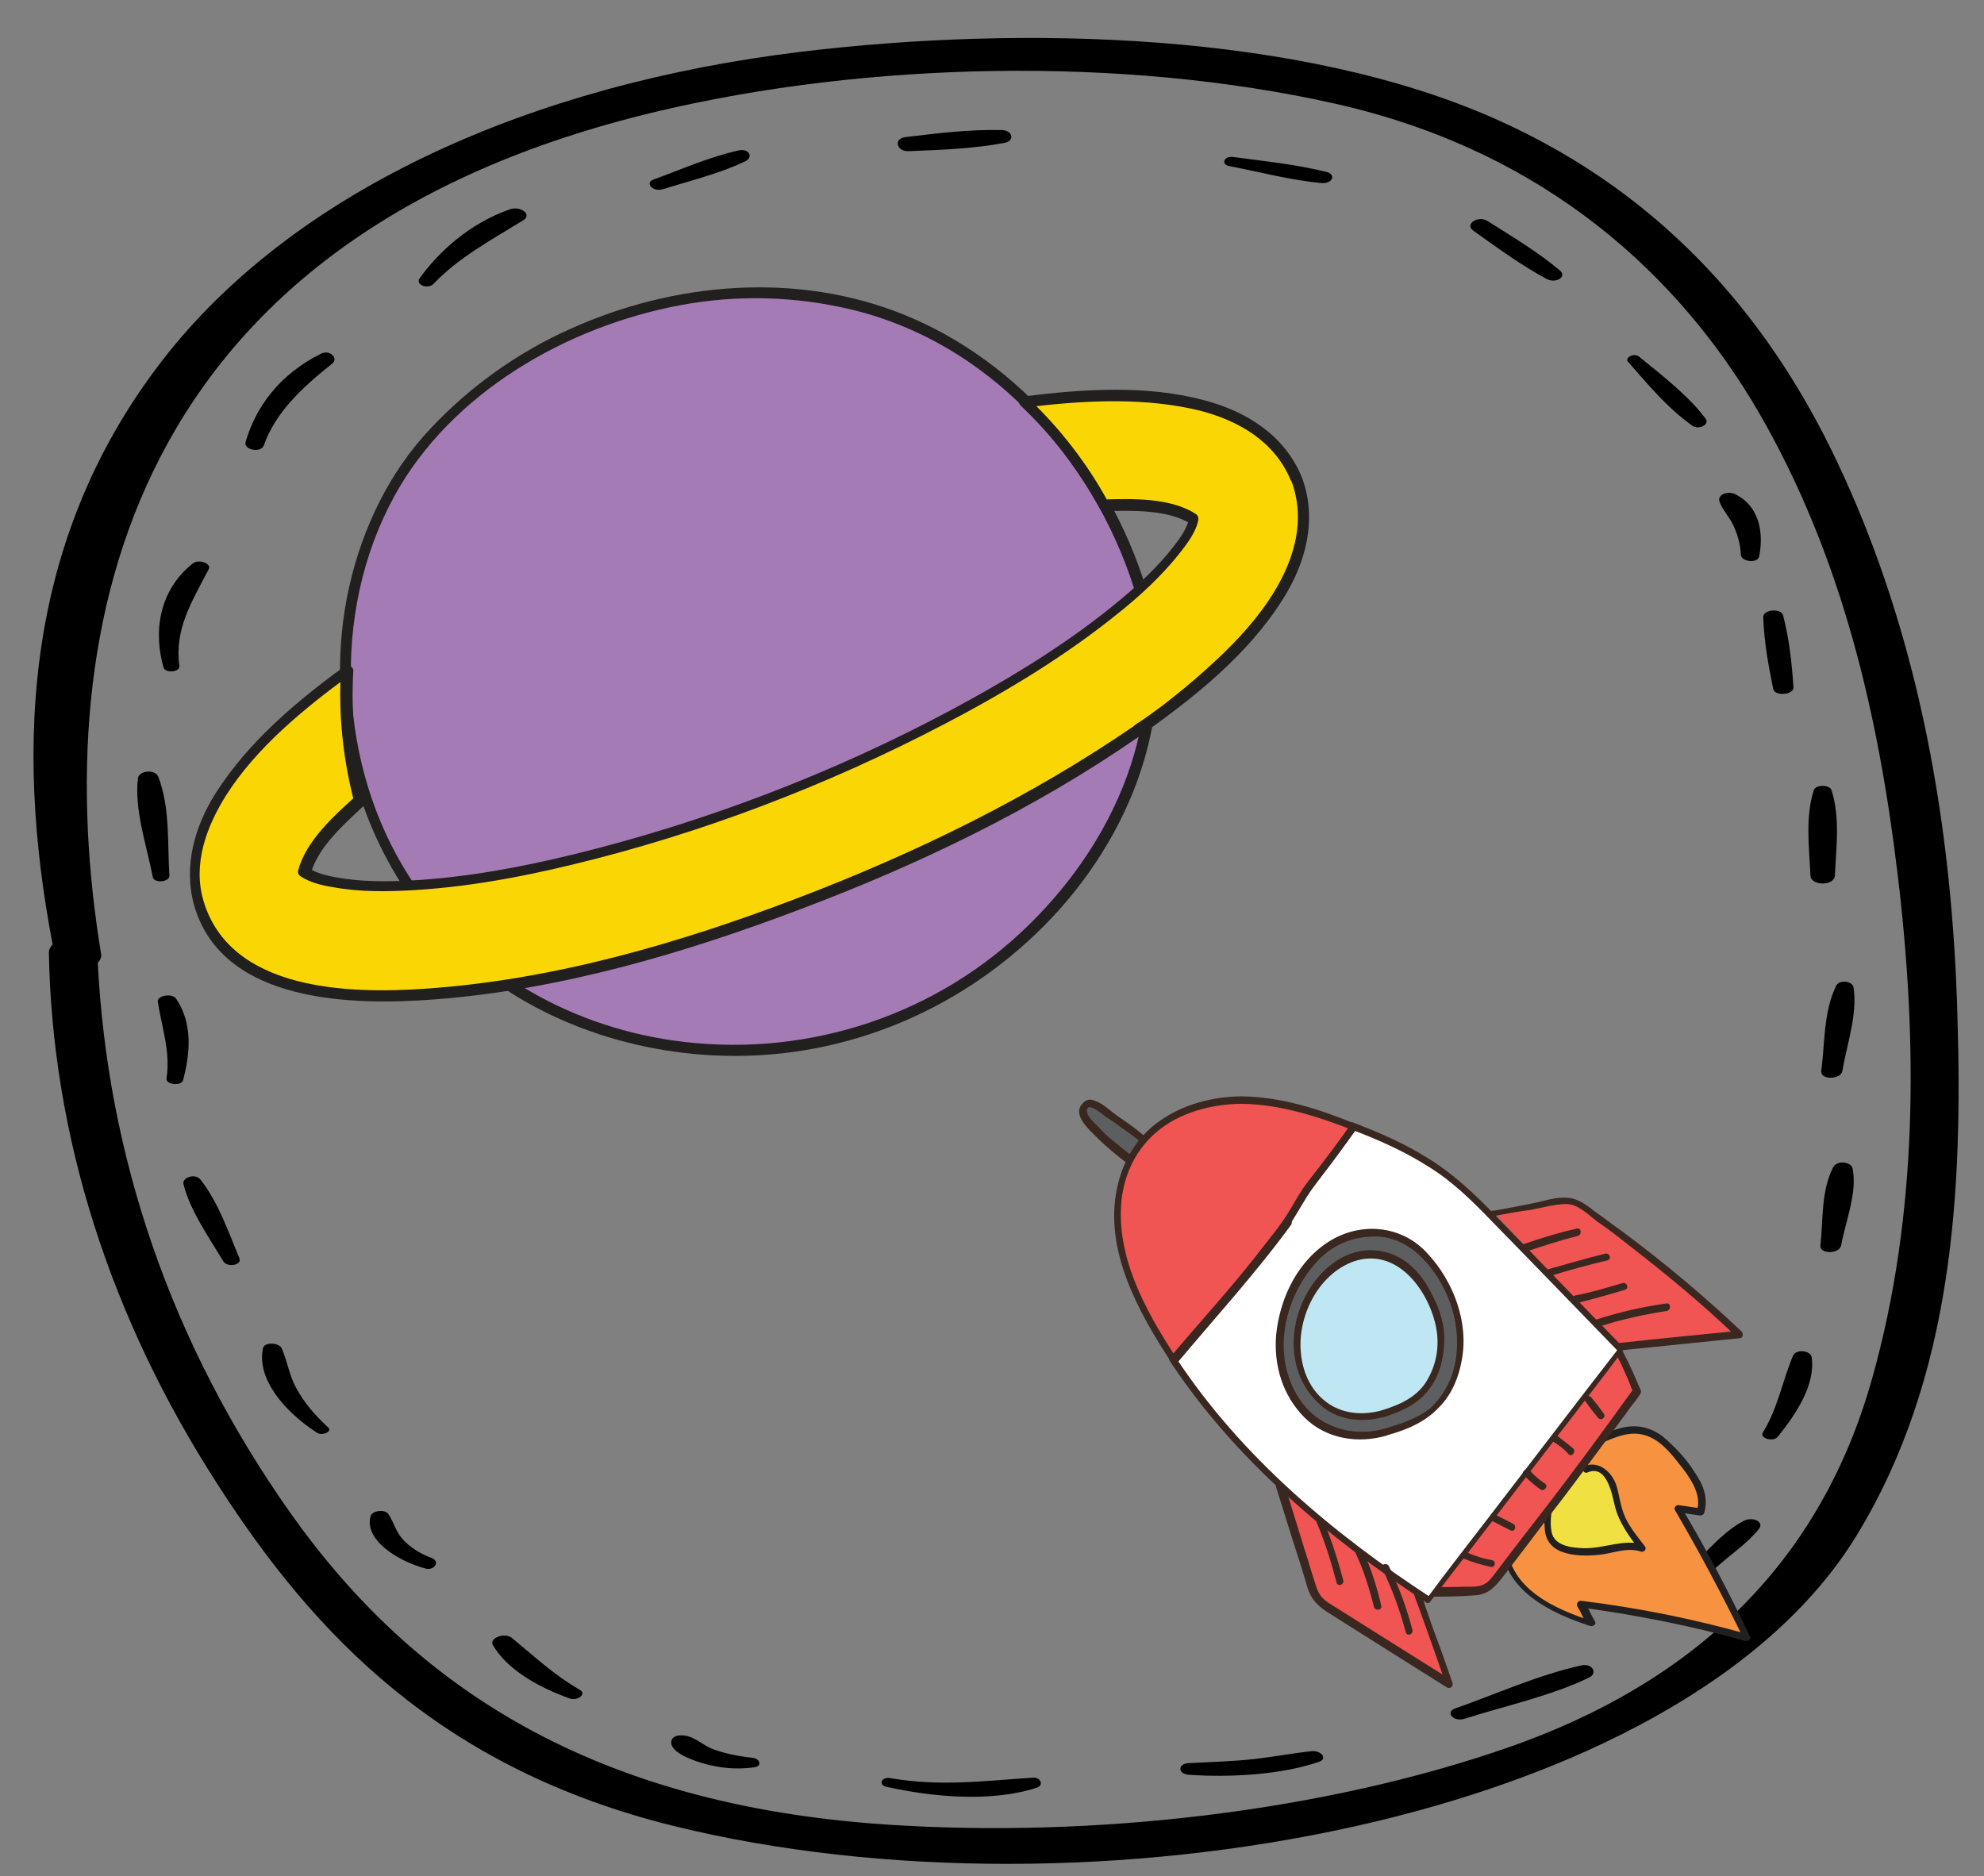 <?xml version="1.0" encoding="utf-8"?>
<!-- Generator: Adobe Illustrator 19.0.0, SVG Export Plug-In . SVG Version: 6.00 Build 0)  -->
<svg version="1.1" id="Capa_1" xmlns="http://www.w3.org/2000/svg" xmlns:xlink="http://www.w3.org/1999/xlink" x="0px" y="0px"
	 viewBox="-58 194.9 479 453" style="enable-background:new -58 194.9 479 453;" xml:space="preserve">
<rect x="-58" y="194.9" width="479" height="453" fill="#808080" stroke="none"/>
<style type="text/css">
	.st0{fill:#F79340;}
	.st1{fill:#211F1F;}
	.st2{fill:#F0E042;}
	.st3{fill:#5D5E5F;}
	.st4{fill:#3A271F;}
	.st5{fill:#F05453;}
	.st6{fill:#FFFFFF;}
	.st7{fill:#BFE6F3;}
	.st8{fill:#A57BB6;}
	.st9{fill:#221F1F;}
	.st10{fill:#FAD704;}
</style>
<g>
	<path d="M414.6,440.6c1.2,41.2-0.8,86.5-24.4,125.1c-42.4,69.2-185.8,94.6-285.4,70.1c-56.5-13.9-87-46.4-110-82.1
		c-26.3-40.6-40.2-84.5-41-128.8c0-0.8,0.4-1.4,0.9-2c-9.2-48.2-6.9-99.2,28-142.9c31.7-39.5,87.5-64.7,152.7-72.6
		c54-6.5,120.5-4.7,167.6,16.2c42.6,18.9,67.3,50.7,82.4,82.5C405.8,349,413.4,395.7,414.6,440.6z M394,527.7
		c11.2-39.8,11-81.8,6.1-122.1c-4.5-37.3-13.1-75.9-33.4-111c-18.9-32.6-51.1-63.2-102.5-74.7c-51.3-11.5-112.8-10.1-163.5,1.9
		C-27.1,252.1-46.6,346-33.6,425.2c0.2,0.9-0.3,1.6-0.8,2.2c2.4,46.1,17.2,91.4,46.8,133.2c29.6,41.6,72.7,70,143.3,74.8
		c50.3,3.4,106.4-3.1,151.3-18.9C358.7,598.2,383.6,564.9,394,527.7z"/>
	<path d="M389.5,433.3c1,6.5-1.6,13.7-2.7,20.2c-0.4,2.1-5.3,2.2-5.1,0c0.9-6.6,0.5-14.2,3.6-20.6
		C386.1,431.3,389.3,431.8,389.5,433.3z"/>
	<path d="M389.3,477.1c1.1,5.9-1.7,12.6-2.8,18.5c-0.4,2.1-5.2,2.2-5,0c0.7-6.1,0.1-13.1,3.1-18.9
		C385.6,474.9,389,475.4,389.3,477.1z"/>
	<path d="M384.2,385.7c2.1,6.7,1.1,13.9,0.8,20.6c-0.2,2.6-5.8,2.5-5.9,0c-0.3-6.8-1.3-14,0.8-20.6
		C380.3,384.3,383.8,384.3,384.2,385.7z"/>
	<path d="M379.4,522.6c0.9,6.6-3.6,13.5-8.2,19.2c-1,1.3-4.4,0.4-3.6-1c3.7-6.1,4.7-12.4,7.3-18.6
		C375.7,520.5,379.2,521,379.4,522.6z"/>
	<path d="M375,360.8c0.2,1.9-4.6,2.3-4.9,0.4c-1.2-5.8-2.2-11.5-2.4-17.3c-0.1-1.8,4.3-2.3,4.8-0.4C374,349.2,374.6,355,375,360.8z"
		/>
	<path d="M363,562.1c2.1-1.1,5,0.2,3.7,1.9c-2.6,3.3-6.8,6.2-10.2,9.2c-3.5,3-6.7,6.2-9.9,9.3c-1.6,1.6-5.4,0.2-3.9-1.5
		c3.2-3.4,6.4-6.8,9.8-10.1C355.7,567.8,358.8,564.3,363,562.1z"/>
	<path d="M361.1,314.3c6.2,3.2,6.6,10.2,5.6,15c-0.4,1.7-4.3,1.2-4.4-0.4c-0.1-2.4-0.7-4.7-1.7-6.9c-0.9-2.1-2.8-4-3.5-6.1
		C356.7,314.2,359.3,313.3,361.1,314.3z"/>
	<path d="M353.8,296c1,1.3-1.5,2.8-3.2,1.7c-6.3-4.5-10.8-10.1-15.5-15.4c-1-1,1.4-2.3,2.6-1.3C343.5,285.7,349.8,290.6,353.8,296z"
		/>
	<path d="M323.8,597c2.8-0.6,3.9,2,1.9,2.9c-8.7,4.3-20.4,6.9-30.2,10c-2.5,0.8-4.7-1.6-2.2-2.5C303,604,313.3,599.3,323.8,597z"/>
	<path d="M318.6,260.2c1.8,1.5-0.9,3.2-3.1,2.1c-6.5-3.5-12-7.6-17.8-11.7c-2.2-1.6,1.2-3.8,3.5-2.3
		C307.2,252.1,313.4,255.8,318.6,260.2z"/>
	<path d="M262.2,236.4c2.5,0.6,1.5,2.9-1.1,2.7c-7.6-0.7-15-2.7-22.3-4.1c-2.1-0.4-1.3-2.5,0.9-2.2
		C247.2,233.8,255,234.6,262.2,236.4z"/>
	<path d="M258.7,617.7c2.2-0.2,4,1.8,1.7,2.6c-9.1,3.1-21.4,3.8-31.4,3.1c-2.7-0.2-2.7-2.7,0-2.8c5.3-0.3,10.5-0.4,15.8-1
		C249.4,619.1,254,618.2,258.7,617.7z"/>
	<path d="M191.4,624.1c1.9-0.1,2.6,1.8,1,2.4c-11,3.6-25.2,2.3-36.4-0.2c-2-0.4-1.2-2.5,0.9-2.1C169,626.3,179.1,624.9,191.4,624.1z
		"/>
	<path d="M183.9,226.3c2.6,0.1,3.2,2.6,0.6,3.1c-7.4,1.4-15.5,1.7-23.2,2c-2.9,0.1-3.6-3.1-0.7-3.4
		C168.2,227.1,176.1,226.1,183.9,226.3z"/>
	<path d="M123.6,619.3c1.8,0.1,2.6,2,0.5,2.3c-4.3,0.6-8.5,0.2-12.5-1c-3.1-0.9-8.5-3-7.4-5.7c0.3-0.6,1.1-1,2-1
		c3-0.2,5.1,2.1,7.4,3.1C116.6,618.2,120,618.9,123.6,619.3z"/>
	<path d="M120.4,231.2c2.5-0.5,3.5,1.7,1.6,2.6c-5.9,2.9-13.3,4.7-20,6.8c-2.4,0.7-4.5-1.6-2.1-2.4
		C106.5,235.8,113.2,232.8,120.4,231.2z"/>
	<path d="M82,602.9c1.7,1-0.5,2.7-2.4,2.1c-7.9-2.8-15.3-7.2-18.6-12.9c-1-1.7,2.8-3.1,4.5-1.8C70.9,594.7,75.6,599.2,82,602.9z"/>
	<path d="M65.2,245.4c2.5-0.8,5.4,1.3,3.1,2.7c-8,4.9-15.7,9.1-21.6,15.3c-1.4,1.5-4.5,0.2-3.4-1.3C48,255.6,55.4,248.8,65.2,245.4z
		"/>
	<path d="M46.3,571.1c2,0.8,0.6,3.1-1.6,2.5c-7-1.9-14.9-7.1-13.2-12.7c0.4-1.3,3.5-1.7,4.3-0.4c1.3,2,1.7,4,3.3,5.9
		C40.9,568.4,43.3,570,46.3,571.1z"/>
	<path d="M19.5,280.3c2.2-1.1,4.3,1.2,2.7,2.4c-7.6,6-13.7,11.9-16.5,19.7c-0.7,2-5,1.1-4.4-0.8C3.7,293.3,9.4,285.3,19.5,280.3z"/>
	<path d="M21.2,539.5c1.2,1-1.4,2.2-2.7,1.3c-7.7-5-14.6-12.9-13-20.4c0.4-1.6,3.9-1.3,4.5,0c1.4,3.2,1.8,6.5,3.5,9.6
		C15.4,533.5,18,536.6,21.2,539.5z"/>
	<path d="M-0.2,498.7c0.7,1.7-3,2.3-3.9,0.7c-3.5-5.8-8.1-12.4-9.6-18.6c-0.4-1.6,2.8-2.7,4.1-1.1C-5.2,485.3-2.8,492.5-0.2,498.7z"
		/>
	<path d="M-11.4,330.9c1.5-1.1,4.5,0.1,3.8,1.4c-4.2,8.1-8.3,14.5-7.1,23.4c0.2,1.5-3.4,1.8-3.8,0.4
		C-20.9,347.9-19.9,337.6-11.4,330.9z"/>
	<path d="M-15.5,436c4.1,6,3.4,13.3,1.7,19.7c-0.4,1.5-4.2,1.1-4-0.4c1-6.4-1.1-12.2-2.1-18.5C-20.2,435.3-16.5,434.6-15.5,436z"/>
	<path d="M-17.1,406.3c0.1,1.6-3.7,1.9-4,0.4c-1.5-7.7-4.5-16.2-3.6-23.9c0.2-1.8,4.1-2.3,4.9-0.4
		C-16.9,389.9-17.6,398.5-17.1,406.3z"/>
</g>
<g id="XMLID_10_">
	<g id="XMLID_47_">
		<g id="XMLID_51_">
			<path id="XMLID_53_" class="st0" d="M305.4,567.3c0.1,5.1,3.2,9.7,7.2,12.9c3.9,3.2,8.8,4.9,13.8,6.4c-0.9-1.5-1.6-3.2-2.5-4.7
				c13.5,1.6,26.9,4.3,40,8.1c-5.1-10.6-10.6-21.1-16.7-31.3c1.8,0.3,3.5,0.5,5.4,0.8c1.4-4.2-1.4-8.5-4.3-12
				c-2.9-3.7-6.4-7.5-11.1-7.8c-5.8-0.4-10.9,4.9-16.5,4.5"/>
			<path id="XMLID_52_" class="st1" d="M304.5,567.4c0.4,11.5,11.9,17,21.5,20.1c0.6,0.1,1.5-0.4,1.1-1.1c-0.9-1.5-1.6-3.2-2.5-4.7
				c-0.4,0.4-0.6,0.8-1,1.3c13.4,1.8,26.6,4.4,39.8,8.1c0.6,0.1,1.5-0.4,1.1-1.1c-5.1-10.7-10.6-21.2-16.7-31.4
				c-0.3,0.5-0.5,0.9-0.8,1.4c1.8,0.3,3.5,0.5,5.4,0.8c0.4,0,0.8-0.1,1-0.5c1.1-3.5-0.1-6.8-2.1-9.7c-2-3.3-4.9-6.4-8-9
				c-3.2-2.3-6.6-2.9-10.4-1.8c-4.2,1.1-7.8,4.2-12.2,4.2c-1.1,0-1.4,1.8-0.3,1.6c6.9,0.1,12.9-6.8,19.8-3.8
				c3.5,1.5,5.9,4.9,8.2,7.8c2.1,2.8,4.4,6.4,3.3,10c0.4-0.1,0.6-0.4,1-0.5c-1.8-0.3-3.5-0.5-5.4-0.8c-0.8-0.1-1.3,0.8-0.8,1.4
				c5.9,10.1,11.4,20.5,16.5,30.9c0.4-0.4,0.8-0.8,1.1-1.1c-13.1-3.7-26.5-6.4-40.3-8.1c-0.6-0.1-1.3,0.5-1,1.3
				c0.9,1.5,1.6,3.2,2.5,4.7c0.4-0.4,0.8-0.8,1.1-1.1c-9-2.9-20.1-7.8-20.6-18.7C306.2,566,304.5,566.3,304.5,567.4L304.5,567.4z"/>
		</g>
		<g id="XMLID_48_">
			<path id="XMLID_50_" class="st2" d="M325.1,549.5c2.1-1,4.8,0.6,5.9,2.7c1.1,2,1.3,4.7,2,6.9c1.1,3.5,3.3,6.6,5.7,9.5
				c-2.8-0.9-5.9,0-8.8,0.6c-2.4,0.4-4.7,0.5-7.1,0.3c-2.5-0.3-5.3-1.1-6.4-3.4c-0.5-1-0.5-2.3-0.4-3.5c0.1-2.3,0.1-4.8,1.5-6.8"/>
			<path id="XMLID_49_" class="st1" d="M325.3,550.4c4.7-2,5.9,5.4,6.6,8.2c1,4,3.5,7.3,5.9,10.5c0.4-0.4,0.8-0.9,1-1.3
				c-4.7-1.4-9.5,1-14.4,0.9c-2.9-0.1-7.1-0.5-7.8-3.9c-0.5-2.5-0.1-6.3,1.3-8.6c0.6-1-0.9-2-1.4-1.1c-1.5,2.4-1.8,5.2-1.6,8
				c0,3,1.1,5.2,4,6.4c2.8,1.1,6.2,1.1,9.1,0.8c3.3-0.3,6.7-1.9,10.1-0.8c0.8,0.3,1.6-0.6,1-1.3c-1.8-2.3-3.5-4.4-4.7-6.9
				c-1.1-2.4-1.4-5.1-2.1-7.6c-1-3.3-4.3-6.3-7.8-4.8C323.7,549.2,324.3,550.9,325.3,550.4L325.3,550.4z"/>
		</g>
	</g>
	<g id="XMLID_44_">
		<path id="XMLID_46_" class="st3" d="M217.4,476.7c-4.3-3.2-8.3-6.6-12-10.4c-0.9-0.9-1.6-1.9-1.8-3c-0.1-1.1,0.9-2.5,2-2.3
			c0.4,0,0.6,0.3,0.9,0.4c2.3,1.6,4.5,3.2,6.8,4.8c2.7,1.8,5.3,3.8,7.3,6.3"/>
		<path id="XMLID_45_" class="st4" d="M218,476.1c-2.5-1.9-4.9-3.8-7.3-5.8c-1.3-1-2.3-2-3.4-3.2c-0.9-1-2.8-2.4-2.9-4
			c0-2.4,3.7,0.8,4.4,1.3c1.4,0.9,2.7,1.8,4,2.8c2.7,1.8,5.1,3.7,7.2,6.1c0.8,0.9,2.1-0.1,1.4-1c-2.8-3.3-6.3-5.7-9.8-8.1
			c-1.5-1.1-3.4-2.9-5.2-3.5c-1.3-0.6-2.3-0.3-3.2,0.8c-2.1,2.5,1.3,5.7,2.8,7.2c3.3,3.4,6.9,6.2,10.7,9
			C217.9,478.1,218.9,476.7,218,476.1L218,476.1z"/>
	</g>
	<g id="XMLID_41_">
		<path id="XMLID_43_" class="st5" d="M286.3,579.5c3.4-0.1,6.8-0.1,10.1-0.3c1.5,0,3.2,0,4.7-0.9c1-0.6,1.8-1.5,2.4-2.5
			c11.6-14.8,22.9-29.8,33.8-45.1c-1.5-4-3.3-8-5.4-11.7"/>
		<path id="XMLID_42_" class="st4" d="M286.4,580.4c3.8,0,7.6,0,11.4-0.3c3.5-0.1,5.2-2.1,7.2-4.7c4.9-6.3,9.7-12.8,14.6-19.1
			c4.7-6.2,9.3-12.5,13.9-18.7c1.1-1.4,2.1-3,3.3-4.4c0.4-0.6,1-1.3,1.3-1.9c0.3-0.6-0.3-1.4-0.5-1.9c-1.5-3.7-3.2-7.2-5.1-10.6
			c-0.5-1-2.3-0.4-1.6,0.6c2.1,3.8,3.9,7.7,5.4,11.7c0-0.3,0.1-0.5,0.1-0.9c-7.2,10-14.5,20-22.1,29.8c-3.8,4.9-7.6,9.8-11.2,14.6
			c-0.9,1.1-1.6,2.3-3,2.9c-1.3,0.6-3,0.5-4.4,0.5c-3.2,0.1-6.3,0.1-9.5,0.1C285,578.7,285.4,580.4,286.4,580.4L286.4,580.4z"/>
	</g>
	<g id="XMLID_38_">
		<path id="XMLID_40_" class="st5" d="M302.7,487.6c4.7-0.9,9.5-1.8,14.3-2.7c1.5-0.3,3-0.5,4.5-0.3c1.3,0.3,2.4,1.1,3.5,1.9
			c13,9.2,25.3,19.3,36.9,30.2c-9.8,1-19.6,1.9-29.4,3"/>
		<path id="XMLID_39_" class="st4" d="M302.8,488.5c2.9-0.6,5.8-1.1,8.8-1.5c2.8-0.5,5.8-1.4,8.6-1.4c2.8,0,5.4,2.7,7.5,4.3
			c2.4,1.6,4.7,3.4,7.1,5.3c9.2,7.1,18.2,14.5,26.6,22.6c0.1-0.5,0.4-1,0.5-1.6c-9.8,1-19.6,1.9-29.4,3c-1.1,0.1-0.9,1.8,0.1,1.8
			c9.8-1,19.7-2,29.4-3c0.9,0,0.9-1.1,0.5-1.6c-9-8.5-18.4-16.4-28.2-23.7c-2.4-1.8-4.7-3.4-7.1-5.2c-2-1.5-4-3.2-6.7-3.4
			c-2.7-0.3-5.8,0.8-8.3,1.3c-3.2,0.6-6.3,1.3-9.5,1.8C301.5,487,301.7,488.7,302.8,488.5L302.8,488.5z"/>
	</g>
	<g id="XMLID_35_">
		<path id="XMLID_37_" class="st5" d="M250.8,553.6c2.5,8,4.9,15.9,7.5,23.7c0.5,1.4,0.9,2.8,1.9,3.9c0.6,0.8,1.5,1.3,2.4,1.8
			c9.7,6.1,19.3,12.2,29.2,18.4c-2.5-7.3-5.2-14.8-7.7-22.1c-0.1-0.5-0.3-1-0.1-1.3c0.4-0.4,1-0.3,0.9,0.3"/>
		<path id="XMLID_36_" class="st4" d="M250.1,554c1.8,5.6,3.4,11,5.2,16.5c0.9,2.7,1.6,5.2,2.4,7.8c0.8,2.5,2.1,4,4.4,5.6
			c9.7,6.1,19.3,12.2,29.2,18.4c0.8,0.5,1.6-0.3,1.4-1c-1.3-3.7-2.5-7.3-3.9-11c-0.8-2-1.4-3.9-2.1-5.9c-0.3-0.9-0.6-1.6-0.9-2.7
			c-0.1-0.5-0.3-0.9-0.5-1.4c0-0.1-0.1-0.5-0.3-0.6c-0.1-0.6-0.5-1-1-1.4c0.3,1,1.9,0.9,1.8-0.1c-0.1-1.1-1.6-1.8-2.4-0.8
			c-0.4,0.6-0.3,1.4-0.1,2.1c0.4,1.5,1.1,3,1.6,4.5c2.1,5.9,4.2,11.7,6.2,17.6c0.5-0.4,0.9-0.8,1.4-1c-9.3-5.8-18.6-11.7-28-17.6
			c-1.3-0.8-2.4-1.4-3.3-2.4c-0.9-1-1.4-2.4-1.8-3.8c-0.9-2.7-1.6-5.3-2.5-8c-1.6-5.3-3.3-10.6-4.9-15.9
			C251.3,552.3,249.7,552.9,250.1,554L250.1,554z"/>
	</g>
	<g id="XMLID_32_">
		<path id="XMLID_34_" class="st6" d="M252.8,489.5c-8.5,12-18.2,22.6-27.7,33.6c15.5,23.5,38,42.3,61.6,57.8l46.6-60.2
			c-9.5-9.7-18.9-19.6-28.4-29.3c-4.7-4.9-9.3-9.7-14.8-13.5c-6.4-4.7-14-8-21.5-10.9c-3.3,4.7-6.7,9.1-10.4,13.9
			C256.4,483.4,254.7,486.6,252.8,489.5z"/>
		<path id="XMLID_33_" class="st4" d="M252.2,488.9c-8.3,11.9-18.2,22.6-27.7,33.6c-0.3,0.3-0.3,0.8,0,1.1
			c15.8,23.9,38,42.4,61.7,58.1c0.4,0.4,0.9,0.3,1.1-0.1c10.4-13.4,20.6-26.8,30.9-40.2c5.2-6.8,10.5-13.5,15.5-20.3
			c0.3-0.3,0.3-0.9,0-1.1c-10.4-10.6-20.6-21.3-30.9-31.9c-4.8-4.9-9.8-9.7-15.8-13.4c-5.8-3.7-12.1-6.4-18.4-8.8
			c-0.4-0.1-0.8-0.1-1,0.3c-2.8,3.8-5.3,7.6-8.2,11.2c-1.4,1.8-2.8,3.4-3.9,5.3C254.6,484.8,253.5,487,252.2,488.9
			c-0.6,1,0.8,2,1.4,1.1c1.3-1.8,2.3-3.7,3.4-5.6c1.3-2,2.9-3.9,4.3-5.8c2.9-3.7,5.6-7.5,8.2-11.2c-0.4,0.1-0.6,0.3-1,0.3
			c6.3,2.4,12.4,5.1,18.1,8.7c6.1,3.7,11.1,8.7,16,13.8c10.2,10.4,20.2,20.8,30.3,31.2c0-0.4,0-0.6,0-1.1
			c-10.4,13.4-20.6,26.8-30.9,40.2c-5.2,6.8-10.5,13.5-15.5,20.3c0.5-0.1,0.9-0.1,1.1-0.1c-23.6-15.4-45.8-34-61.5-57.7
			c0,0.4,0,0.6,0,1.1c9.3-11.1,19.1-21.8,27.7-33.6C254.2,489.1,252.8,488,252.2,488.9z"/>
	</g>
	<g id="XMLID_29_">
		<path id="XMLID_31_" class="st5" d="M241.7,460.5c-9.2,0-18.8,3.4-24.5,10.6c-4.7,6.2-6.1,14.3-5.1,22c1,7.6,4.2,14.8,8,21.5
			c1.6,2.9,3.3,5.7,5.2,8.5c9.2-11,18.9-21.6,27.7-33.6c1.9-2.9,3.5-6.1,5.7-8.7c3.7-4.7,7.1-9.2,10.4-13.9c-0.1,0-0.4-0.1-0.5-0.3
			C259.8,463.4,250.8,460.5,241.7,460.5z"/>
		<path id="XMLID_30_" class="st4" d="M241.6,459.6c-6.9,0.1-13.8,1.9-19.4,5.8c-5.6,3.8-9.1,9.7-10.5,16.3c-3.2,15,5.1,29.9,13,42
			c0.4,0.5,1,0.5,1.4,0c7.7-9.2,15.8-18.1,23.1-27.5c1.8-2.4,3.7-4.7,5.2-7.2c1.5-2.4,2.8-4.8,4.4-7.1c3.5-4.8,7.2-9.6,10.7-14.4
			c0.4-0.4,0.3-1.1-0.4-1.3C260.3,462.6,251.2,459.7,241.6,459.6c-1.1,0-1,1.8,0.1,1.8c9.3,0.1,18.2,3,26.8,6.3
			c-0.1-0.5-0.3-1-0.4-1.3c-3.3,4.7-6.8,9.3-10.4,13.9c-1.8,2.3-3,4.7-4.5,7.1c-1.6,2.7-3.7,5.3-5.6,7.7
			c-7.3,9.6-15.4,18.4-23.1,27.5c0.5-0.1,1,0,1.4,0c-7.5-11.5-14.9-24.9-13-39c1-6.6,4.2-12.4,9.6-16.4c5.4-4,12.5-5.7,19.1-5.8
			C242.9,461.3,242.6,459.7,241.6,459.6z"/>
	</g>
	<g id="XMLID_26_">
		<path id="XMLID_28_" class="st3" d="M276.8,540.5c-5.3,1.5-11.7,1-16.5-2.3c-2.9-2-5.4-4.9-7.1-8.2c-3.2-6.7-2.8-14.8-0.1-21.7
			c2-5.2,5.4-10.1,10.2-13c4.8-3,10.9-4,16.2-2c4.9,1.9,8.5,6.2,11,11c2.4,4.2,3.9,8.8,4,13.6c0.3,7.2-2.5,14.5-8.5,18.6
			C283.4,538.4,280,539.6,276.8,540.5z"/>
		<path id="XMLID_27_" class="st4" d="M276.4,539.8c-4.5,1.3-9.5,1-13.6-1c-4.8-2.1-8.3-6.9-9.8-11.9c-2.9-9.2,0.3-20,6.6-27
			c3.3-3.8,7.8-6.1,12.9-6.4c5.3-0.5,10,1.9,13.5,5.8c6.7,7.3,9.8,18.4,6.4,28c-1.1,2.9-3,5.7-5.3,7.8
			C284,537.4,280.2,538.7,276.4,539.8c-1.1,0.3-0.5,1.9,0.6,1.6c4.7-1.3,9.2-3.2,12.5-6.8c3-3,4.7-7.2,5.4-11.2
			c1.8-9.2-2-19.1-8.2-25.8c-5.9-6.6-15.4-7.8-23.1-3.4c-8.1,4.7-12.6,13.9-13.5,23c-0.6,7.3,1.5,14.6,6.9,20
			c5.3,5.2,13,6.3,19.8,4.3C278.2,541,277.6,539.4,276.4,539.8z"/>
	</g>
	<g id="XMLID_23_">
		<path id="XMLID_25_" class="st7" d="M275.7,536.3c-4.3,1.1-9.5,0.9-13.3-1.8c-2.4-1.6-4.3-3.9-5.6-6.6c-2.5-5.3-2.3-11.9-0.1-17.2
			c1.6-4.2,4.3-8,8.1-10.4c3.8-2.4,8.6-3.2,12.9-1.6c3.9,1.5,6.8,5.1,8.8,8.7c1.8,3.4,3.2,7.1,3.3,10.9c0.1,5.8-2,11.6-6.7,14.9
			C281,534.6,278.3,535.6,275.7,536.3z"/>
		<path id="XMLID_24_" class="st4" d="M275.3,535.5c-4.2,1.1-8.7,0.8-12.4-1.6c-4.2-2.8-6.3-7.3-6.8-12.1c-1-9,4.2-19.4,12.9-22.4
			c10.1-3.3,17.6,6.6,19.6,15.4c1,4.4,0.4,9-1.8,12.9C284.5,532.1,280,534.1,275.3,535.5c-1.1,0.3-0.5,1.9,0.6,1.6
			c4.5-1.4,8.8-3.3,11.5-7.3c2.4-3.3,3.3-7.7,3.3-11.7c0-4.8-2-9.3-4.5-13.4c-2.4-3.7-5.8-6.7-10.2-7.6c-9.3-2.1-17.2,5.6-20.1,13.6
			c-3.2,8.5-1.6,18.3,5.6,24c4,3.2,9.7,3.7,14.5,2.3C277.1,536.7,276.3,535.2,275.3,535.5z"/>
	</g>
	<path id="XMLID_22_" class="st4" d="M295.6,571.3c2,0.8,4,1.4,6.3,1.9c1.1,0.3,1.4-1.5,0.3-1.6c-2-0.4-3.9-0.9-5.8-1.8
		C295.3,569.4,294.5,571.1,295.6,571.3L295.6,571.3z"/>
	<path id="XMLID_21_" class="st4" d="M302.2,562.1c1.5,0.8,3,1.5,4.5,2.3c1,0.5,1.6-1.1,0.6-1.6c-1.5-0.8-3-1.5-4.5-2.3
		C301.8,560,301.2,561.6,302.2,562.1L302.2,562.1z"/>
	<path id="XMLID_20_" class="st4" d="M309.9,551.1c1.3,1.3,2.7,2.5,4,3.4c1,0.6,2-0.8,1.1-1.4c-1.4-0.9-2.5-1.9-3.7-3.2
		C310.5,549.2,309.2,550.2,309.9,551.1L309.9,551.1z"/>
	<path id="XMLID_19_" class="st4" d="M316.7,542.8c1.5,0.9,2.9,1.9,4,3.2c0.8,0.8,1.9-0.6,1.1-1.4c-1.3-1.1-2.7-2.1-4-3.2
		C316.9,540.9,315.8,542.3,316.7,542.8L316.7,542.8z"/>
	<path id="XMLID_18_" class="st4" d="M324.8,533.3c1,1.4,2,2.7,3,3.9c0.8,0.9,2-0.1,1.4-1c-1-1.4-2-2.7-3-3.9
		C325.4,531.4,324.1,532.4,324.8,533.3L324.8,533.3z"/>
	<path id="XMLID_17_" class="st4" d="M327.8,515.3c5.4-1.8,11-3,16.7-3.9c1-0.3,0.9-1.9-0.1-1.8c-5.8,0.8-11.5,2.1-17,3.9
		C326.1,513.9,326.7,515.5,327.8,515.3L327.8,515.3z"/>
	<path id="XMLID_16_" class="st4" d="M322.4,509.6c4-1,8-2.1,11.9-3.3c1.1-0.3,0.5-1.9-0.6-1.6c-3.8,1.1-7.6,2.3-11.5,3
		C321.1,508.2,321.3,510,322.4,509.6L322.4,509.6z"/>
	<path id="XMLID_15_" class="st4" d="M316.2,503c4.5-1.4,9.2-2.7,13.9-3.8c1.1-0.3,0.5-1.9-0.6-1.6c-4.5,1.1-9.2,2.5-13.9,3.8
		C314.3,501.8,315.1,503.4,316.2,503L316.2,503z"/>
	<path id="XMLID_14_" class="st4" d="M310.4,497.1c4.2-1.4,8.2-2.7,12.5-3.8c1.1-0.3,0.9-1.9-0.1-1.8c-4.4,1-8.7,2.3-13,3.8
		C308.8,495.8,309.4,497.5,310.4,497.1L310.4,497.1z"/>
	<path id="XMLID_13_" class="st4" d="M259.9,562.5c2,4.7,3.5,9.6,4.8,14.5c0.3,1.1,1.9,0.5,1.6-0.6c-1.3-4.9-2.9-9.8-4.8-14.5
		C261,560.8,259.4,561.4,259.9,562.5L259.9,562.5z"/>
	<path id="XMLID_12_" class="st4" d="M269.3,569.9c1.9,4,3.3,8.5,4.4,12.9c0.3,1.1,1.9,0.9,1.8-0.1c-1-4.5-2.5-9.1-4.4-13.3
		C270.4,568.3,268.7,568.9,269.3,569.9L269.3,569.9z"/>
	<path id="XMLID_11_" class="st4" d="M275.7,573.6c2.4,4.9,4.3,10.1,5.7,15.4c0.3,1.1,1.9,0.5,1.6-0.6c-1.4-5.3-3.3-10.5-5.7-15.4
		C276.8,572.1,275.2,572.6,275.7,573.6L275.7,573.6z"/>
</g>
<g id="XMLID_2_">
	<g id="XMLID_7_">
		<path id="XMLID_9_" class="st8" d="M217.3,337c-0.2-0.7-0.4-1.4-0.7-2.1c-1.6-4.7-3.6-9.4-5.9-14c-6.6-13.1-15.9-25.1-27.1-34.5
			c-7.3-6.1-15.3-10.7-23.6-14.1c-4.1-1.6-8.4-3-12.7-4c-34.3-8.2-72.8,3.4-98.4,28.9c-9.2,9.1-15.5,20.2-19.3,32.2
			c-2.9,9.4-4.3,19.3-4.1,29.2c0.3,13.1,3.2,26.3,8.6,38.3c15.1,33.3,48.5,50.8,82.9,51.6c11.6,0.3,23.4-1.4,34.6-5
			c21.5-6.9,41.6-22.4,54.4-41.9C218.6,382.5,224.2,359.5,217.3,337z"/>
		<path id="XMLID_8_" class="st9" d="M218.6,336.6c-8.9-28.8-30.2-54.3-58.3-65.7c-25.9-10.5-55.7-7.9-80.8,3.5
			c-12.5,5.6-24,13.8-33.4,23.8c-10.1,10.6-16.6,24.2-19.8,38.4c-6.5,29,1.5,61.3,21.5,83.4c16.9,18.5,41.5,28.4,66.2,29.7
			c30,1.6,58.9-10,80-31.2S227.4,366.3,218.6,336.6c-0.5-1.6-3.1-0.9-2.6,0.7c9.1,30.7-5.1,62-27.7,82.9
			c-22.5,20.9-53.5,30.3-83.9,25.9c-25.6-3.7-49.4-17.4-63.5-39.4c-17.3-26.9-19.1-63.9-3.7-92c13.7-25,41.7-41,69-46.1
			c13.7-2.6,28-2.2,41.6,1.1c16.1,3.9,30.4,12.5,42,24.2c11.9,12,21.1,27.3,26.1,43.4C216.5,339,219.1,338.3,218.6,336.6z"/>
	</g>
	<g id="XMLID_3_">
		<g id="XMLID_4_">
			<path id="XMLID_6_" class="st10" d="M255,310.5c-0.9-2.4-2.2-4.6-3.8-6.5c-7.1-8.9-20.6-13.4-40.3-13.4c-6.6,0-13.8,0.5-21.5,1.5
				c7.7,7.2,14.2,15.6,19.2,25c0.8,0,1.5,0,2.3,0c6.9,0,11.5,0.7,14.6,1.5c2.8,0.7,4.2,1.5,4.8,1.9c-0.4,2.4-4,9.3-16.3,19.7
				c-1.1,1-2.3,1.9-3.6,3c-0.2,0.1-0.3,0.3-0.5,0.4c-0.5,0.4-1,0.8-1.5,1.2c-0.2,0.1-0.4,0.3-0.6,0.4c-0.7,0.5-1.4,1-2.1,1.6
				c-18.8,14-45,27.9-73.8,39.3c-2,0.8-3.9,1.5-5.9,2.3c-0.2,0.1-0.4,0.1-0.5,0.2c-1.9,0.7-3.8,1.4-5.6,2.1
				c-0.3,0.1-0.5,0.2-0.8,0.3c-1.8,0.7-3.7,1.3-5.5,1.9c-0.3,0.1-0.6,0.2-0.8,0.3c-1.8,0.6-3.7,1.2-5.5,1.8
				c-0.3,0.1-0.5,0.2-0.8,0.2c-1.9,0.6-3.7,1.2-5.5,1.8c-0.2,0.1-0.3,0.1-0.5,0.2c-1.9,0.6-3.9,1.2-5.8,1.7l0,0
				c-4,1.1-7.9,2.2-11.8,3.2c-0.1,0-0.1,0-0.2,0c-1.9,0.5-3.7,0.9-5.6,1.3c-0.1,0-0.2,0-0.3,0.1c-1.8,0.4-3.6,0.8-5.4,1.2
				c-0.1,0-0.2,0-0.3,0.1c-1.8,0.4-3.6,0.7-5.4,1.1c0,0,0,0-0.1,0c-9.1,1.7-17.6,2.8-25.1,3.1c-2,0.1-3.9,0.2-5.8,0.2l0,0
				c-13.3,0-18.1-2.5-19.4-3.4c0-0.2,0.1-0.5,0.2-0.9c0.9-2.7,4.3-8.3,13.2-16.4c-2.2-8.1-3.4-16.6-3.4-25.4c0-2,0.1-4,0.2-6
				c-1.9,1.4-3.9,2.8-5.7,4.3c-25.2,19.7-35.1,37.5-29.7,53.1c0.1,0.4,0.2,0.7,0.4,1.1c5.3,13.3,20.1,20,44.1,20l0,0
				c9,0,19.1-0.9,30-2.7c0.1,0,0.2,0,0.4-0.1c1.4-0.2,2.8-0.5,4.2-0.7c0.1,0,0.2,0,0.3-0.1c1.5-0.3,3-0.6,4.6-0.9c0.1,0,0.1,0,0.2,0
				c1.4-0.3,2.9-0.6,4.4-0.9c0.2,0,0.4-0.1,0.6-0.1c3-0.7,6.1-1.4,9.3-2.2c0.3-0.1,0.5-0.1,0.8-0.2c3.1-0.8,6.2-1.6,9.4-2.5
				c0.3-0.1,0.6-0.2,0.9-0.3c1.5-0.4,2.9-0.8,4.4-1.3c0.1,0,0.3-0.1,0.4-0.1c1.6-0.5,3.2-1,4.8-1.4c0.3-0.1,0.6-0.2,1-0.3
				c1.3-0.4,2.7-0.9,4.1-1.3c0.3-0.1,0.6-0.2,0.9-0.3c1.6-0.5,3.2-1,4.8-1.6c0.3-0.1,0.6-0.2,0.9-0.3c1.3-0.5,2.7-0.9,4-1.4
				c0.4-0.1,0.8-0.3,1.1-0.4c1.6-0.6,3.2-1.1,4.8-1.7c0.2-0.1,0.4-0.2,0.7-0.2c1.4-0.5,2.8-1,4.2-1.6c0.4-0.2,0.8-0.3,1.3-0.5
				c1.6-0.6,3.2-1.2,4.8-1.9c1.9-0.8,3.9-1.6,5.8-2.3c0.6-0.3,1.3-0.5,1.9-0.8c1.3-0.5,2.5-1.1,3.8-1.6c0.8-0.3,1.5-0.7,2.3-1
				c1.1-0.5,2.2-1,3.3-1.5c0.8-0.4,1.6-0.7,2.4-1.1c1-0.5,2.1-0.9,3.1-1.4c0.8-0.4,1.7-0.8,2.5-1.2c1-0.5,2-0.9,3-1.4
				c0.8-0.4,1.7-0.8,2.5-1.2c1-0.5,1.9-0.9,2.8-1.4c1.8-0.9,3.5-1.8,5.2-2.6c0.7-0.4,1.4-0.7,2-1.1c1-0.5,2-1.1,3-1.6
				c0.6-0.3,1.3-0.7,1.9-1c1-0.6,2-1.1,3-1.7c0.6-0.3,1.2-0.7,1.8-1c1-0.6,2-1.2,3-1.7c0.5-0.3,1.1-0.6,1.6-0.9
				c1-0.6,2.1-1.2,3.1-1.8c0.5-0.3,0.9-0.6,1.4-0.8c1.1-0.7,2.1-1.3,3.2-2c0.3-0.2,0.5-0.3,0.8-0.5c3.9-2.5,7.7-4.9,11.3-7.4l0,0
				l0,0c3.2-2.2,6.2-4.4,9-6.7C251.4,344.5,261.3,326.3,255,310.5z"/>
			<path id="XMLID_5_" class="st9" d="M256.3,310.1c-4.2-10.1-13.1-15.7-23.3-18.5c-14-3.8-29.4-2.8-43.6-1
				c-1.1,0.1-1.9,1.4-0.9,2.3c7.6,7.2,14,15.5,19,24.7c0.2,0.4,0.7,0.7,1.2,0.7c6.4-0.1,15.3-0.5,21,3.2c-0.2-0.5-0.4-1-0.6-1.5
				c-0.6,3.1-3.1,6-5,8.4c-4.6,5.5-10.1,10.2-15.7,14.6c-11.5,9-24.2,16.6-37.1,23.5c-28.5,15.2-59.2,26.9-90.5,34.6
				c-13.1,3.2-26.4,5.7-39.9,6.4c-6,0.3-12,0.3-17.9-0.8c-2.2-0.4-4.7-1-6.6-2.3c0.2,0.5,0.4,1,0.6,1.5c1.8-6.6,8.3-12.2,13.1-16.7
				c0.4-0.3,0.5-0.9,0.3-1.3c-2.7-10.1-3.7-20.5-3.1-31c0.1-1-1.2-1.7-2-1.2c-11.7,8.5-23.2,18.2-31.1,30.5
				c-5.2,8.1-8,17.9-5.3,27.4c6.9,23.6,38.3,24.1,58,22.6c30.3-2.3,60.2-11.1,88.4-21.8c28.4-10.7,56.3-24.1,81.3-41.4
				c0.6-0.4,1.4-0.8,1.4-1.7c-0.2,0.4-0.4,0.8-0.7,1.2c12.9-9.1,25.9-19.4,34.4-32.9C257.3,330.8,260.1,320.2,256.3,310.1
				c-0.6-1.6-3.2-0.9-2.6,0.7c3.9,10.2,0.4,20.5-5.5,29.2c-4.2,6.2-9.5,11.6-15,16.5c-3.4,3.1-7,6-10.6,8.8c-1.6,1.2-3.3,2.4-5,3.6
				c-0.8,0.6-2.4,1.2-2.4,2.4c0.2-0.4,0.4-0.8,0.7-1.2c-25.2,17.3-52.9,30.8-81.5,41.7s-58.9,19.7-89.6,21.8
				c-18.5,1.3-47.3,0.6-53.7-21.3c-2.6-8.9,0.8-17.9,5.5-25.4C4,375.3,15.3,366.1,26.3,358c-0.7-0.4-1.3-0.8-2-1.2
				c-0.6,10.7,0.5,21.3,3.2,31.7c0.1-0.4,0.2-0.9,0.3-1.3c-5.2,4.7-11.9,10.7-13.8,17.8c-0.2,0.6,0.1,1.2,0.6,1.5
				c2.3,1.5,5.2,2.2,7.8,2.6c6.5,1.2,13.2,1.1,19.8,0.7c14.8-0.9,29.5-3.9,43.8-7.6c31-8,61.3-20.1,89.5-35.4
				c12.7-6.9,25-14.6,36.3-23.7c5.4-4.3,10.6-9.1,14.9-14.5c1.8-2.3,4-5.1,4.6-8.1c0.1-0.6-0.1-1.2-0.6-1.5
				c-6.1-4-15.5-3.7-22.3-3.5c0.4,0.2,0.8,0.4,1.2,0.7c-5.1-9.4-11.7-17.9-19.4-25.2c-0.3,0.8-0.6,1.5-0.9,2.3
				c13.2-1.6,26.9-2.5,40,0.2c10.2,2.1,20.1,7.2,24.3,17.3C254.3,312.4,256.9,311.7,256.3,310.1z"/>
		</g>
	</g>
</g>
</svg>
